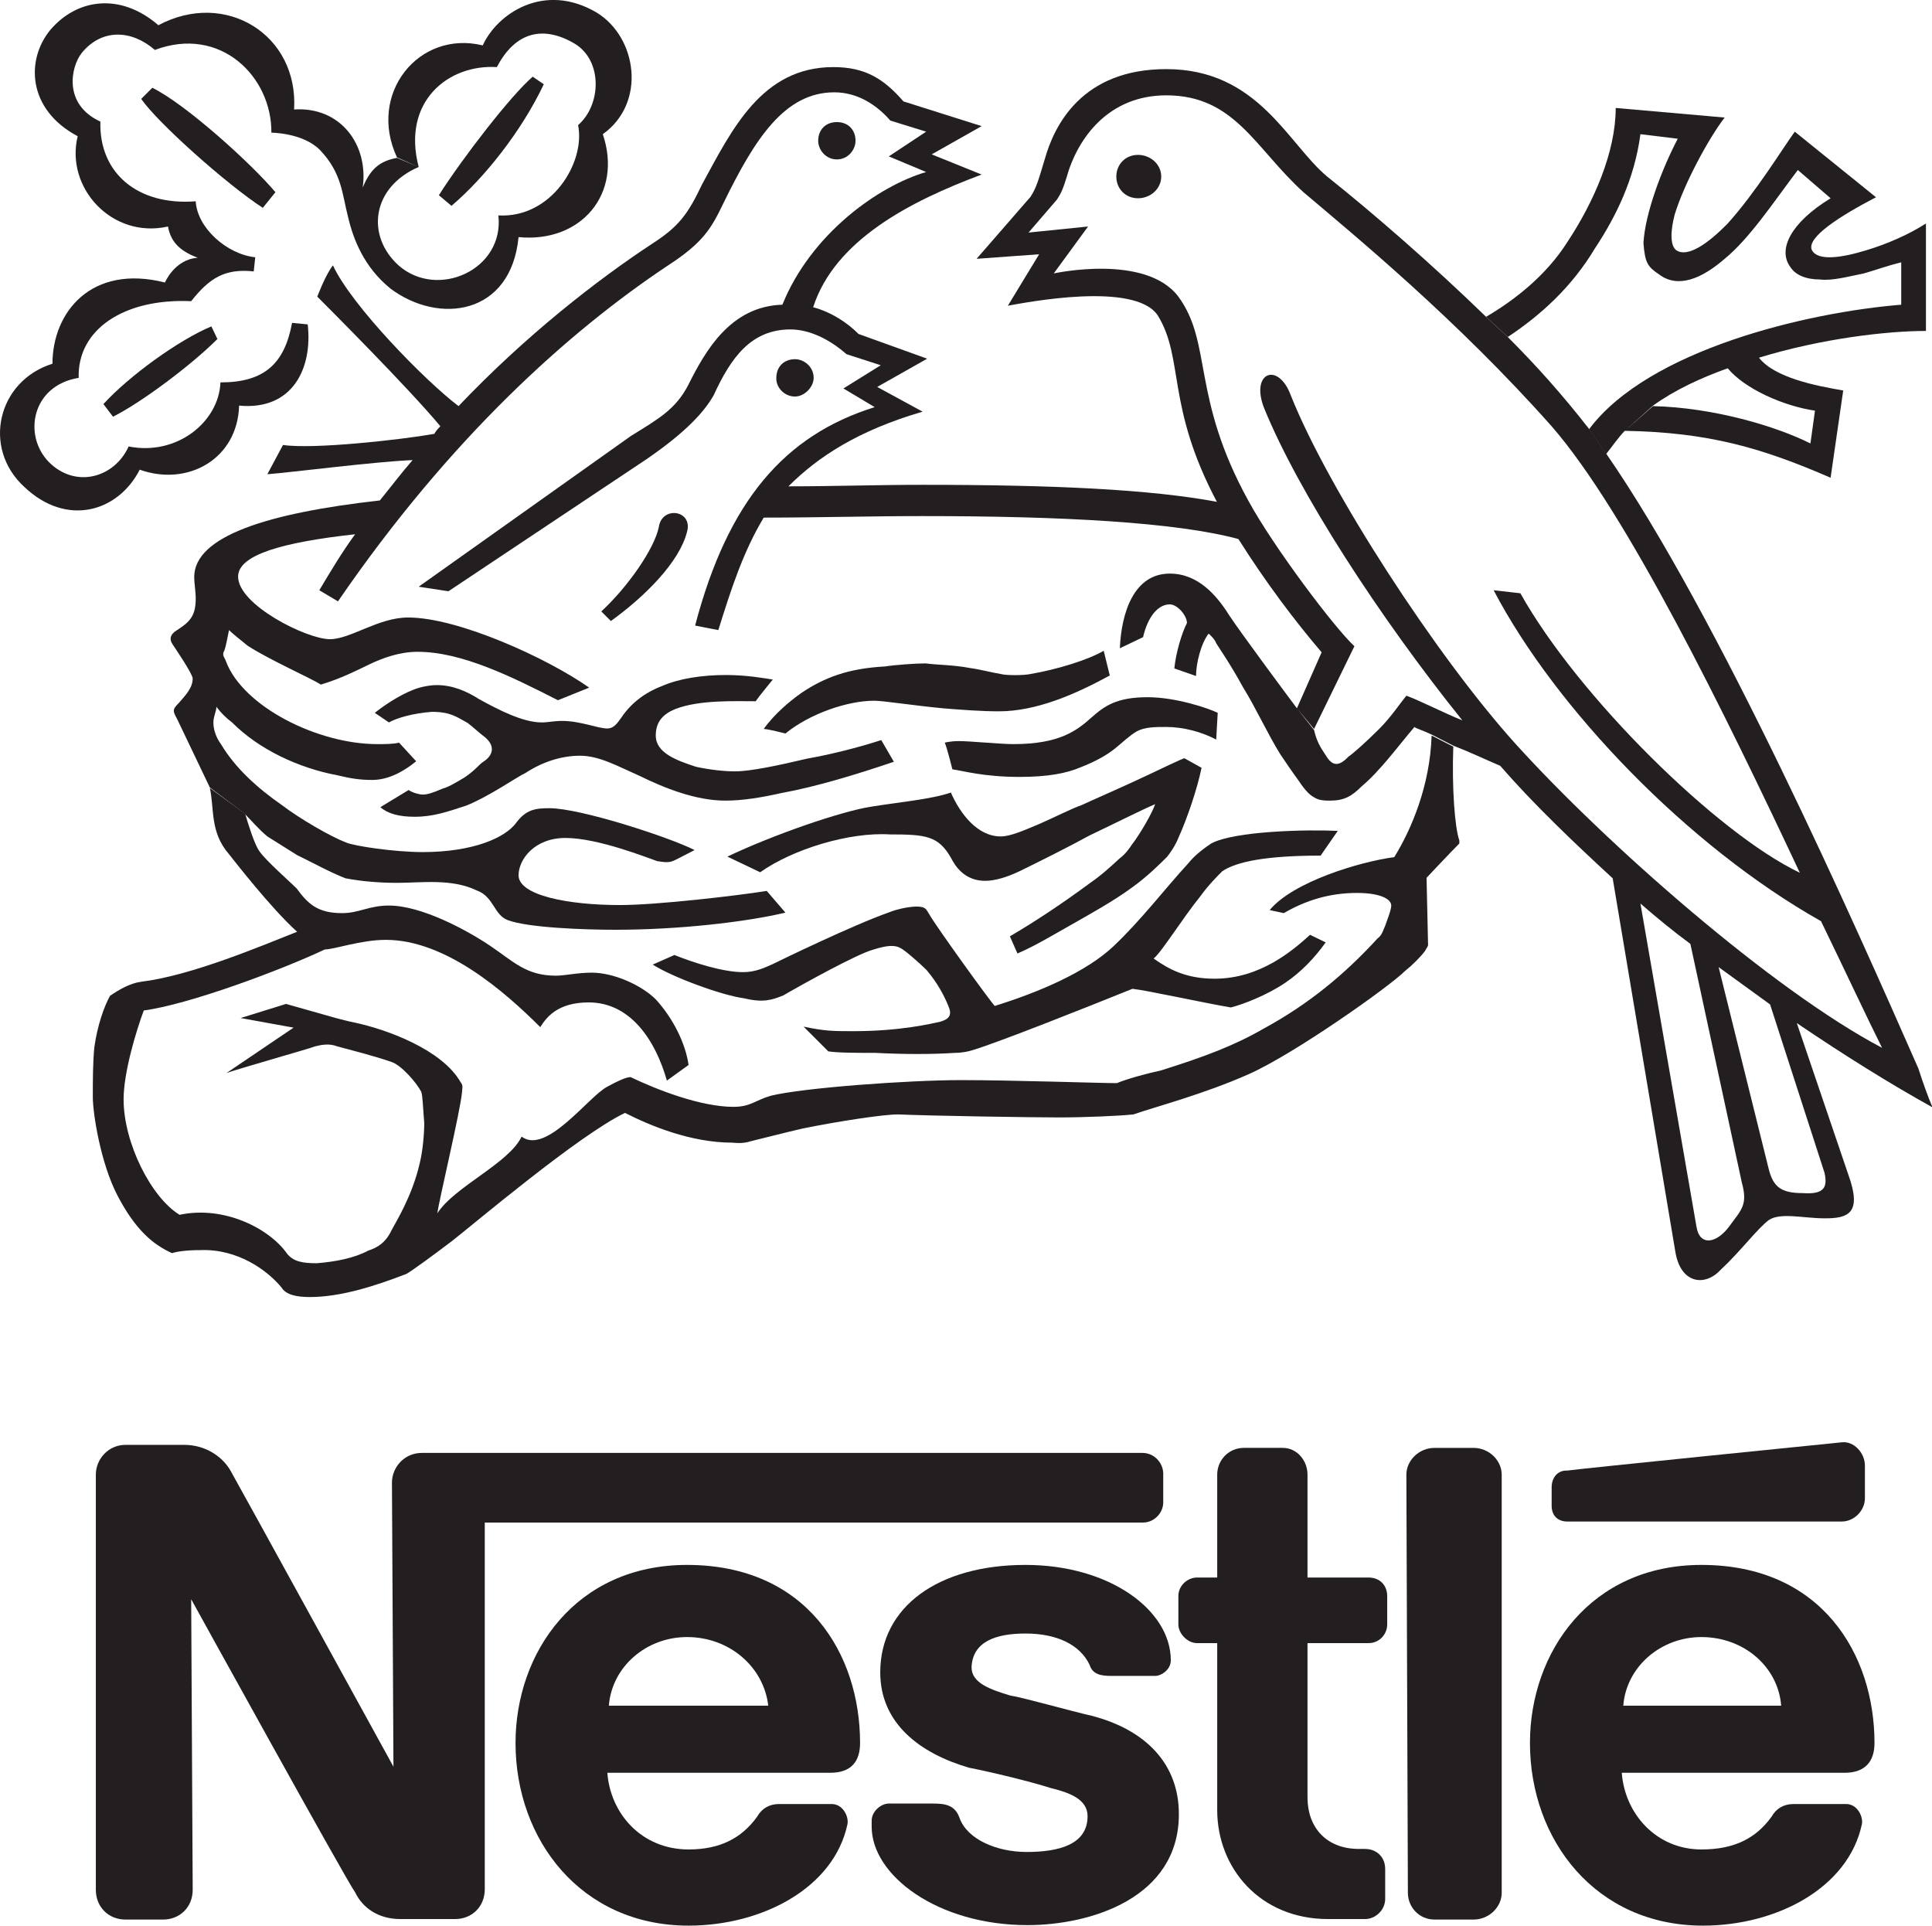 <?xml version="1.0" encoding="utf-8"?>
<!-- Generator: Adobe Illustrator 24.1.2, SVG Export Plug-In . SVG Version: 6.00 Build 0)  -->
<svg version="1.1" id="Layer_1" xmlns="http://www.w3.org/2000/svg" xmlns:xlink="http://www.w3.org/1999/xlink" x="0px" y="0px"
	 viewBox="0 0 383 381.7" style="enable-background:new 0 0 383 381.7;" xml:space="preserve">
<style type="text/css">
	.st0{fill-rule:evenodd;clip-rule:evenodd;fill:#231F20;}
</style>
<g>
	<path class="st0" d="M225.6,39.3c2.5,0,4.6-1.9,4.6-4.3c0-2.5-2.2-4.3-4.6-4.3c-2.5,0-4.3,1.9-4.3,4.3
		C221.3,37.4,223.1,39.3,225.6,39.3L225.6,39.3z"/>
	<path class="st0" d="M165.9,31.6c2.2,0,3.7-1.9,3.7-3.7c0-2.2-1.5-3.7-3.7-3.7c-2.2,0-3.7,1.5-3.7,3.7
		C162.2,29.7,163.7,31.6,165.9,31.6L165.9,31.6z"/>
	<path class="st0" d="M121.1,123.1l-1.9-1.9c5.3-4.9,10.5-12.4,11.4-16.7c0.6-4.3,6.8-3.4,5.6,0.9
		C134.7,111.4,127.9,118.2,121.1,123.1L121.1,123.1z"/>
	<path class="st0" d="M83,33.1c-9.3,4-10.5,13.6-4,19.5c7.7,6.8,21,0.9,19.8-9.9c10.5,0.6,17.3-10.5,15.8-17.9
		c4.6-4,4.9-12.7-0.6-16.1c-6.2-3.7-11.8-2.5-15.5,4.6C88.9,12.7,79.6,20.1,83,33.1l-4.3-1.9C72.8,18.6,83,5.9,95.7,9
		c2.8-6.2,12.1-12.7,22.6-6.5c8,4.9,9.9,17.9,1.2,24.1c4,11.8-4.3,21.6-16.7,20.4C101.3,62.5,87,64.4,77.4,57.2
		c-5.3-4.3-7.4-9.9-8.4-14.2c-1.2-4.6-1.2-8.7-5.6-13.3c-3.4-3.4-9.6-3.4-9.6-3.4C53.9,15.2,43.7,5,30.7,9.9
		c-4.6-4-10.5-4.3-14.5,0.6c-2.2,2.8-3.7,10.2,3.7,13.6c-0.3,10.2,7.4,16.7,18.9,15.8c0.3,5.3,6.2,10.5,11.8,11.1l-0.3,2.8
		c-5.6-0.6-8.7,1.2-12.4,5.9c-13.3-0.6-22.6,5.6-22.3,15.2C6.3,76.4,4.5,86.3,9.7,91.6c5.3,5.3,13,3.1,15.8-3.1
		c9.6,1.9,17.9-4.9,18.2-12.7c8.7,0,12.7-3.7,14.2-11.8l3.1,0.3C62,73,58,81.4,47.4,80.4C47.1,91,37.2,96.5,27.7,93.1
		c-4.3,8.4-14.5,11.4-22.9,3.4c-8.4-7.7-5.3-21,5.6-24.4c0-10.2,7.7-19.8,22.3-16.1c0,0,1.9-4.6,6.5-4.9c-3.1-1.2-5.3-2.8-5.9-6.2
		c-11.1,2.5-20.4-7.7-17.9-17.9C5.4,21.7,5.1,11.8,10,5.9C15.3-0.3,23.9-1.5,31.4,5c13.3-7.1,27.8,1.9,26.9,16.7
		c9.3-0.6,14.8,7.1,13.6,15.5c1.5-3.7,3.4-5.3,6.8-5.9L83,33.1L83,33.1z"/>
	<path class="st0" d="M105.6,15.2l2.2,1.5C103.4,26,96,35.3,89.5,40.8L87,38.7C91.7,31.3,101.3,18.9,105.6,15.2L105.6,15.2z"/>
	<path class="st0" d="M41.9,64.7l1.2,2.5C37.9,72.4,28,79.8,22.4,82.6l-1.9-2.5C25.5,74.6,35.4,67.4,41.9,64.7L41.9,64.7z"/>
	<path class="st0" d="M54.6,38.1l-2.5,3.1c-7.1-4.6-21-17-24.1-21.6l2.2-2.2C36.9,20.7,49.9,32.5,54.6,38.1L54.6,38.1z"/>
	<path class="st0" d="M41.6,156.2c0.9,4,0,8.7,3.7,13c1.2,1.5,8.4,10.8,13.6,15.5c-7.1,2.8-21,8.7-30.9,9.9
		c-2.2,0.3-4.3,1.5-6.2,2.8c-1.2,2.2-2.5,5.9-3.1,10.2c-0.3,3.1-0.3,6.5-0.3,9.9c0,3.1,1.5,13,4.9,19.5c3.4,6.5,6.8,9.6,10.8,11.4
		c0.9-0.3,2.8-0.6,5.6-0.6c7.4-0.3,13.3,4,16.1,7.4c0.9,1.5,3.1,1.9,5.6,1.9c6.2,0,13-2.2,19.2-4.6c1.5-0.9,5.3-3.7,9-6.5
		c4-3.1,25.1-21,34.3-25.4c4.9,2.5,13,5.9,21.3,5.9c0.3,0,1.9,0.3,3.7-0.3c2.5-0.6,5.9-1.5,10.2-2.5c7.4-1.5,16.1-2.8,18.9-2.8
		c6.8,0.3,26.9,0.6,31.9,0.6s12.1-0.3,14.8-0.6c4.3-1.5,13.9-4,22.9-8c9-4,27.8-17.3,30.9-20.4c1.5-1.2,3.1-2.8,4-4
		c0.3-0.6,0.6-0.9,0.6-1.2c0-0.3-0.3-13.3-0.3-13.3s4.6-4.9,6.5-6.8c0,0,0-0.3,0-0.6c-0.9-2.5-1.5-10.5-1.2-18.6l-4.3-2.2
		c-0.3,9.9-4,18.6-7.4,24.1c-6.8,0.9-20.1,4.9-24.7,10.5l2.8,0.6c4.3-2.5,9-4,14.5-4c4.6,0,6.8,1.2,6.8,2.5c0,0.9-0.9,3.1-1.2,4
		c-0.3,0.6-0.6,1.9-1.5,2.5c-6.5,7.1-13.6,13-22.6,17.9c-5.9,3.4-11.8,5.6-20.4,8.3c-2.8,0.6-6.5,1.6-8.7,2.5
		c-3.4,0-20.7-0.6-30.9-0.6c-10.2,0-31.2,1.5-37.7,3.1c-3.1,0.9-4,2.2-7.4,2.2c-6.5,0-15.2-3.4-20.4-5.9c-0.9,0-2.8,0.9-4.6,1.9
		c-3.7,1.9-12.1,13.6-17,9.9c-2.5,5.3-13.3,9.9-16.7,15.2c0.3-2.5,4.6-20.4,4.9-24.1c0-0.6,0.3-1.2-0.3-1.9
		c-3.7-6.5-14.8-10.5-21-11.8c-1.5-0.3-2.5-0.6-3.7-0.9l-9.9-2.8l-9,2.8l10.5,1.9l-13.3,9c2.5-0.9,16.7-4.9,17.6-5.3
		c1.2-0.3,2.8-0.6,4.3,0c2.2,0.6,7.4,1.9,10.8,3.1c1.9,0.6,4.9,4,5.9,5.9c0.3,0.9,0.3,2.5,0.6,6.2c0,2.2-0.3,5.6-0.9,8
		c-1.5,6.5-4.6,11.4-5.6,13.3c-1.2,2.5-2.8,3.4-4.6,4c-2.8,1.5-6.5,2.2-10.2,2.5c-2.8,0-4.6-0.3-5.9-1.9c-3.4-4.9-12.4-9.6-21.3-7.7
		c-5.6-3.4-11.1-14.2-11.1-22.9c0-5.3,2.5-13.6,4-17.6c9-1.2,27.2-8,35.9-12.1c1.9,0,7.1-1.9,12.1-1.9c11.8,0,23.5,10.2,30.6,17.3
		c1.2-1.9,3.4-4.9,9.6-4.9c8.4,0,13.3,7.7,15.5,15.5l4.3-3.1c-0.6-4.3-3.1-9.3-6.5-13c-2.8-2.8-8.3-5.3-12.7-5.3
		c-2.8,0-5.3,0.6-7.1,0.6c-5.9,0-8.4-2.8-13-5.9c-4.6-3.1-13.6-8-20.1-8c-4,0-5.9,1.5-9.3,1.5c-4.9,0-6.8-1.9-9-4.9
		c-1.2-1.2-6.2-5.6-7.4-7.4c-0.9-1.2-2.2-5.3-2.8-7.4L41.6,156.2L41.6,156.2z"/>
	<path class="st0" d="M48.4,161.2c1.5,1.5,2.8,3.1,4.6,4.6c1.9,1.2,4,2.5,5.9,3.7c3.1,1.5,6.5,3.4,9.6,4.6c3.1,0.6,6.8,0.9,10.2,0.9
		c4.9,0,10.8-0.9,15.8,1.5c3.4,1.2,3.4,4.9,6.2,5.9c4,1.5,15.2,1.9,21.3,1.9c12.4,0,25.7-1.5,33.7-3.4l-3.7-4.3
		c-5.6,0.9-21.7,2.8-29.1,2.8c-10.2,0-20.1-1.9-20.1-5.9c0-3.1,3.1-7.4,9.3-7.4c6.5,0,16.4,4,18.2,4.6c1.9,0.3,2.5,0.3,3.7-0.3
		l3.7-1.9c-4.9-2.5-22.6-8.3-28.8-8.3c-2.8,0-4.6,0.3-6.5,2.8c-2.2,3.1-8.7,5.9-18.6,5.9c-5.6,0-13.6-1.2-15.2-1.9
		c-3.1-1.2-9-4.6-12.7-7.4c-4.9-3.4-9.3-7.4-12.1-12.1c-0.9-1.2-1.5-2.8-1.5-4.3c0-1.2,0.6-2.2,0.6-3.1c0.9,1.2,1.9,2.2,3.1,3.1
		c5.3,5.3,13,9,21,10.5c2.5,0.6,4.3,0.9,6.8,0.9c3.4,0,6.5-1.9,8.7-3.7l-3.4-3.7c-0.9,0.3-3.1,0.3-4.3,0.3c-11.8,0-26.6-7.4-30-16.4
		c-0.3-0.9-0.9-1.2-0.3-2.2c0.3-0.9,0.6-2.5,0.9-4c0.6,0.6,2.2,1.9,3.7,3.1c4.3,2.8,12.7,6.5,14.5,7.7c4-1.2,7.1-2.8,9.6-4
		c2.5-1.2,5.9-2.5,9.6-2.5c8.7,0,18.6,4.9,27.8,9.6l6.2-2.5c-8.4-5.9-26-13.9-35.9-13.9c-5.9,0-11.4,4.3-15.5,4.3
		c-4.6,0-18.2-6.8-18.2-12.4c0-4.3,8.7-6.8,23.2-8.4c-2.5,3.4-4.9,7.4-7.1,11.1l3.7,2.2c22.3-32.5,45.8-53.5,65.3-66.5
		c7.1-4.6,8.7-7.4,11.1-12.4c6.2-12.7,12.1-22,22-22c4.6,0,8.4,2.5,11.1,5.6l7.1,2.2l-7.4,4.9l7.4,3.1c-9.6,2.8-22.9,12.4-28.5,26.3
		c-10.2,0.3-15.2,9-18.6,15.8c-2.5,4.9-5.9,6.8-11.4,10.2L83,116.3l5.9,0.9L128.2,91c7.7-5.3,11.4-9.3,13.3-12.7
		c3.4-7.4,7.4-13,15.2-13c3.7,0,7.7,1.9,11.1,4.9l6.8,2.2l-7.4,4.6l6.2,3.7c-17.9,5.6-29.1,18.6-35.6,43.3l4.6,0.9
		c2.5-8,4.9-15.5,9-22.3c10.5,0,21-0.3,31.5-0.3c27.5,0,50.4,1.2,62.8,4.6l-4.3-7.4c-13.3-2.5-32.5-3.4-58.5-3.4
		c-9,0-17.6,0.3-26.6,0.3c5.9-5.9,13.9-11.1,26.6-14.8l-9-4.9l9.9-5.6l-13.6-4.9c-2.2-2.2-5.3-4.3-9-5.3c4.3-13.3,19.2-21,33.4-26.3
		l-9.9-4l9.9-5.6l-15.5-4.9c-4-4.6-7.7-6.8-13.9-6.8c-14.2,0-20.1,12.4-26,23.2c-2.8,5.9-4.6,8.4-9.9,11.8
		c-10.8,7.1-25.1,18.2-38.4,32.2C84.3,75.5,69.7,60.6,66,52.6c-1.5,1.9-3.1,6.2-3.1,6.2c1.5,1.5,18.2,18.2,24.4,25.7
		c-0.3,0.3-0.9,0.9-1.2,1.5c-6.8,1.2-24.1,3.1-30,2.2L53,94c4.3-0.3,21.3-2.5,28.8-2.8c-2.2,2.5-4.3,5.3-6.5,8
		c-22.3,2.5-36.8,7.1-36.8,15.2c0,1.2,0.3,2.8,0.3,4.3c0,3.4-1.2,4.6-3.7,6.2c-1.5,0.9-1.5,1.9-0.9,2.8c0.6,0.9,4,5.9,4,6.8
		c0,1.9-1.5,3.4-2.8,4.9c-1.2,1.2-1.2,1.5-0.3,3.1l6.5,13.6L48.4,161.2L48.4,161.2z"/>
	<path class="st0" d="M322.1,85.4c-1.2,1.2-2.5,3.1-3.7,4.6l-3.4-4.9c11.8-15.8,43.3-23.2,61.9-24.7V52c-2.5,0.6-5,1.5-7.4,2.2
		c-3.1,0.6-6.2,1.5-8.7,1.2c-2.8,0-4.9-0.9-5.9-2.5c-2.5-3.4,0-8.7,8-13.6l-6.5-5.6c-4.9,6.5-9.6,13.6-14.5,17.6
		c-4.6,4-9.3,5.9-13,3.1c-2.2-1.5-2.8-2.2-3.1-6.2c0.3-5.9,3.7-14.8,6.8-20.7l-7.4-0.9c-1.2,9-4.9,16.4-9,22.6
		c-4.6,7.7-10.8,13.3-17.3,17.6l-4.3-4c5.3-3.1,11.8-8,16.1-14.8c5.3-8,9.6-17.9,9.6-26.6l21.6,1.9c-3.1,4-8,13-9.9,19.2
		c-0.9,3.4-0.9,6.2,0.3,7.1c2.2,1.5,6.2-1.2,10.2-5.3c5.6-6.2,11.1-15.2,13.3-18.2l16.1,13c-7.1,3.7-13.9,8-12.7,10.5
		c1.2,2.2,5.9,1.5,10.8,0c4-1.2,8.4-3.1,11.8-5.3v21.3c-7.7,0-20.7,1.5-33.1,5.3c3.1,4,11.4,5.6,16.7,6.5l-2.5,17.3
		C349.3,88.8,338.8,85.7,322.1,85.4l5.6-4.9c12.1,0.3,24.4,4,31.2,7.4l0.9-6.5c-6.2-0.9-13.9-4.3-17.3-8.4
		c-5.3,1.9-10.5,4.3-14.8,7.4L322.1,85.4L322.1,85.4z"/>
	<path class="st0" d="M257.1,140.4l4.9-11.1c-5.3-6.2-11.1-13.9-16.4-22.3l-4.3-7.4c-10.2-19.2-6.5-28.5-11.8-37.1
		c-4.6-6.8-26.3-2.5-29.7-1.9l6.2-10.2l-12.4,0.9L204.3,39c1.2-1.9,1.5-3.1,2.8-7.4c1.9-6.8,7.4-17.9,24.1-17.9
		c18.2,0,24.1,14.8,31.9,21.3c9.3,7.4,21,17.6,31.5,27.8l4.3,4c5.6,5.6,10.8,11.4,16.1,18.2l3.4,4.9c22.3,32.2,49.5,93.7,61.9,121.9
		c0.9,2.8,1.9,5.6,2.8,7.7c-8.3-4.6-17.3-10.2-26.9-16.7l-5.3-3.7c-3.4-2.5-6.8-4.9-10.2-7.4l-5.6-4.6c-3.4-2.5-6.8-5.3-9.9-8
		l11.1,64c0.6,4,4,3.4,6.5,0c2.5-3.4,3.7-4.3,2.5-8.7l-10.2-47.3l5.6,4.6l9.9,39.9c0.9,3.7,2.5,4.9,6.8,4.9c4.3,0.3,4.9-1.2,4.3-4
		l-10.8-33.4l5.3,3.7l10.2,30c2.8,7.7,0,8.7-4.6,8.7c-4.3,0-8.7-1.2-11.1,0.3c-2.5,1.9-5.6,6.2-9.6,9.9c-3.1,3.4-8,2.8-9-3.7
		l-12.4-73.9c-7.7-7.1-15.5-14.5-22.3-22.3c-2.8-1.2-6.2-2.8-9.3-4l-4.3-2.2c-1.9-0.9-3.1-1.2-3.4-1.5c-3.4,4-6.8,8.7-10.5,11.8
		c-1.9,1.9-3.4,2.8-6.2,2.8c-0.9,0-2.2,0-3.1-0.6c-1.2-0.6-2.2-1.9-3.4-3.7c-0.9-1.2-2.2-3.1-3.4-4.9c-2.5-4-4.9-9.3-7.4-13.3
		c-2.5-4.6-4.9-8-5.3-8.7c-0.3-0.9-1.5-1.9-1.5-1.9c-1.5,1.9-2.5,5.9-2.5,8.4l-4.3-1.5c0.3-3.1,1.5-7.1,2.5-9c0-1.5-1.9-3.7-3.4-3.7
		c-2.2,0-4.3,2.2-5.3,6.5l-4.6,2.2c0.3-7.1,2.8-14.8,9.9-14.8c5.6,0,9.3,4.3,11.8,8.3C246.3,125.9,255.3,138,257.1,140.4l3.4,4.3
		c0.6,2.8,1.9,4.3,2.5,5.3c1.2,1.9,2.5,1.9,4.3,0c0.9-0.6,3.4-2.8,6.2-5.6c2.2-2.2,4.3-5.3,5.3-6.5c2.5,0.9,7.4,3.4,11.1,4.9
		c-16.4-20.4-32.5-45.2-39.3-61.9c-2.8-7.1,2.8-9.3,5.3-2.5c7.4,18.6,28.8,51.6,44.5,69c17.9,19.8,51,48.9,72.7,60.3
		c-3.1-6.2-7.1-14.8-12.1-25.1c-26.3-14.8-52.6-42.1-64.9-65.6l5.3,0.6c11.4,20.4,39,47.6,55.4,55.4c-14.8-31.5-34.3-71.4-49.2-88.5
		c-18.9-21.3-39.3-38-49.2-46.4c-9.6-8.7-13.6-19.2-27.2-19.2c-11.4,0-17.6,8.4-19.8,16.4c-0.6,1.9-0.9,2.8-1.9,4.3l-5.6,6.5
		l11.8-1.2l-6.8,9.3c0,0,18.2-4,24.7,4.6c6.8,9.3,2.5,19.8,13.9,40.5c4.9,9,17,25.1,21,28.8l-8,16.4L257.1,140.4L257.1,140.4z"/>
	<path class="st0" d="M77.1,143.2l-2.8-1.9c1.5-1.2,4.6-3.4,7.7-4.6c1.5-0.6,3.4-0.9,4.6-0.9c3.1,0,5.9,1.2,8.4,2.8
		c4,2.2,8.7,4.6,12.4,4.6c1.2,0,2.5-0.3,4-0.3c3.7,0,7.1,1.5,9,1.5c1.2,0,1.9-0.9,2.8-2.2c1.9-2.8,4.6-4.9,8-6.2
		c3.4-1.5,8-2.2,12.7-2.2c4,0,7.4,0.6,9.3,0.9c0,0-2.8,3.4-3.4,4.3c-4,0-11.1-0.3-15.8,1.5c-3.1,1.2-4,3.1-4,5.3c0,3.4,4,4.9,8,6.2
		c2.8,0.6,5.6,0.9,7.7,0.9c3.1,0,8.7-1.2,14.2-2.5c6.8-1.2,13-3.1,14.8-3.7l2.5,4.3c-7.4,2.5-15.2,4.9-22.3,6.2
		c-4,0.9-7.7,1.5-11.1,1.5c-5.9,0-12.1-2.5-17-4.9c-4.3-1.9-8-4-11.8-4c-3.7,0-7.4,1.2-10.8,3.4c-1.9,0.9-7.1,4.6-11.8,6.5
		c-3.7,1.2-6.5,2.2-10.2,2.2c-3.1,0-5.3-0.6-6.8-1.9l5.6-3.4c0.9,0.6,2.2,0.9,2.8,0.9c0.9,0,1.9-0.3,4-1.2c1.2-0.3,3.1-1.5,4.3-2.2
		c2.2-1.5,2.8-2.5,3.7-3.1c1.9-1.2,2.5-3.1,0.3-4.9c-1.2-0.9-2.2-1.9-3.4-2.8c-2.2-1.2-3.4-2.2-7.1-2.2
		C81.8,141.4,78.7,142.3,77.1,143.2L77.1,143.2z"/>
	<path class="st0" d="M155.7,145.4c0,0-3.4-0.9-4.3-0.9c2.2-3.1,5.3-5.6,7.4-7.1c4.6-3.1,9.3-4.9,16.7-5.3c1.9-0.3,5.9-0.6,8-0.6
		c2.2,0.3,5.6,0.3,8.7,0.9c2.2,0.3,4.3,0.9,6.2,1.2c0.9,0.3,4.6,0.3,5.9,0c5.3-0.9,11.4-2.8,14.5-4.6l1.2,4.9
		c-6.8,3.7-14.5,7.1-22,7.1c-3.4,0-7.4-0.3-11.1-0.6c-6.2-0.6-11.8-1.5-13.6-1.5C168.1,138.9,160.6,141.4,155.7,145.4L155.7,145.4z"
		/>
	<path class="st0" d="M150.7,172.9l-6.5-3.1c9-4.3,22.6-9,28.5-9.9c5.6-0.9,12.1-1.5,15.8-2.8c1.9,4.3,5.3,8.7,9.9,8.7
		c1.9,0,4.6-1.2,7.7-2.5c3.4-1.5,6.5-3.1,8.3-3.7c1.9-0.9,7.7-3.4,13-5.9c1.9-0.9,7.1-3.4,7.4-3.4l3.4,1.9
		c-0.9,4.3-2.8,9.9-4.6,13.9c-0.6,1.5-1.5,2.8-2.2,3.7c-1.5,1.5-4,4-7.1,6.2c-3.4,2.5-7.7,4.9-12.1,7.4c-3.4,1.9-6.8,4-10.5,5.6
		l-1.5-3.4c5.3-3.1,10.8-6.8,15.8-10.5c2.2-1.5,4.3-3.4,5.9-4.9c1.2-0.9,1.9-1.9,2.5-2.8c1.5-1.9,4-6.2,4.6-8
		c-2.2,0.9-9.6,4.6-13,6.2c-4,2.2-10.2,5.3-13.9,7.1c-2.5,1.2-4.9,1.9-6.8,1.9c-4,0-5.9-2.8-6.8-4.6c-2.5-4.3-4.9-4.6-12.1-4.6
		C168.4,164.9,157.2,168.3,150.7,172.9L150.7,172.9z"/>
	<path class="st0" d="M188.8,152.5c0,0-0.9-3.7-1.5-5.3c0,0,1.2-0.3,2.8-0.3c2.2,0,8.3,0.6,10.8,0.6c9.3,0,12.7-2.8,15.5-5.3
		c2.5-2.2,4.9-4,11.1-4c5.6,0,12.1,2.2,13.9,3.1l-0.3,5.3c-2.8-1.5-6.5-2.5-9.9-2.5c-2.2,0-4.3,0-5.9,0.9c-1.5,0.9-2.8,2.2-4.3,3.4
		c-1.5,1.2-3.7,2.5-6.8,3.7c-2.8,1.2-6.5,1.9-12.1,1.9C195,154,191,152.8,188.8,152.5L188.8,152.5z"/>
	<path class="st0" d="M129.4,191.2l4.3-1.9c3.7,1.5,9.6,3.4,13.6,3.4c2.5,0,4.3-0.9,5.9-1.6c1.2-0.6,15.8-7.7,22.9-10.2
		c2.2-0.9,4.6-1.2,5.6-1.2c1.9,0,1.9,0.6,2.5,1.5c1.2,2.2,12.1,17.3,13,18.2c9-2.8,18.2-6.8,23.5-11.8c5.6-5.3,10.2-11.4,14.8-16.4
		c1.5-1.9,3.7-3.4,4.6-4c4.6-2.5,19.2-2.8,25.1-2.5l-3.4,4.9c-10.8,0-16.7,1.2-19.5,3.1c-0.9,0.9-2.8,2.8-4.3,4.9
		c-3.7,4.6-7.7,11.1-9.3,12.4c3.1,2.2,6.5,4,12.1,4c9,0,15.5-5.6,18.9-8.7l3.1,1.5c-2.2,3.1-4.9,5.9-8,8c-3.7,2.5-8.4,4.3-10.8,4.9
		c-5.3-0.9-16.7-3.4-19.5-3.7c-9.9,4-26.3,10.5-31.5,12.1c-0.9,0.3-2.2,0.6-3.7,0.6c-4.3,0.3-10.2,0.3-15.8,0c-3.7,0-7.4,0-9.3-0.3
		l-4.9-4.9c4.3,0.9,5.9,0.9,9.9,0.9c9.3,0,15.5-1.5,17.3-1.9c1.9-0.6,2.2-1.5,1.5-3.1c-0.9-2.2-2.2-4.6-4.3-7.1
		c-1.2-1.2-3.7-3.4-4.6-4c-1.2-0.9-2.5-1.2-6.2,0c-3.1,0.9-13.3,6.5-17.6,9c-2.2,0.9-4,1.5-7.7,0.6
		C143,197.3,133.1,193.6,129.4,191.2L129.4,191.2z"/>
	<path class="st0" d="M157.6,78.6c1.9,0,3.7-1.9,3.7-3.7c0-2.2-1.9-3.7-3.7-3.7c-2.2,0-3.7,1.5-3.7,3.7
		C153.8,76.7,155.4,78.6,157.6,78.6L157.6,78.6z"/>
	<path class="st0" d="M297.7,292.3c0-2.8-2.5-5.3-5.6-5.3h-7.7c-3.1,0-5.6,2.5-5.6,5.3l0.3,82.9c0,2.8,2.2,5.3,5.3,5.3h7.7
		c3.1,0,5.6-2.5,5.6-5.3V292.3L297.7,292.3z"/>
	<path class="st0" d="M307.6,294.8v3.7c0,1.9,1.2,3.1,3.1,3.1h54.4c2.5,0,4.6-2.2,4.6-4.6v-6.5c0-2.5-2.2-4.9-4.6-4.6
		c0,0-52.6,5.3-54.4,5.6C308.8,291.4,307.6,292.9,307.6,294.8L307.6,294.8z"/>
	<path class="st0" d="M263.3,380.4c-13.6,0-22-10.2-22-21.6v-33.1h-4c-1.9,0-3.7-1.9-3.7-3.7v-5.6c0-2.2,1.9-3.7,3.7-3.7h4v-20.4
		c0-2.8,2.2-5.3,5.3-5.3h7.7c2.8,0,4.9,2.5,4.9,5.3v20.4h12.1c2.2,0,3.7,1.5,3.7,3.7v5.6c0,1.9-1.5,3.7-3.7,3.7h-12.1v30.6
		c0,5.9,3.7,10.2,10.2,10.2h1.2c2.2,0,4,1.5,4,4v5.9c0,2.2-1.9,4-4,4H263.3L263.3,380.4z"/>
	<path class="st0" d="M170.5,345.5c0-17.6-10.5-35.3-34.3-35.3c-22,0-34,17.3-34,35.3c0,19.2,13,36.2,34.3,36.2
		c14.5,0,28.8-7.4,31.5-20.1c0.3-1.5-0.9-4-3.1-4h-10.5c-1.9,0-3.4,0.9-4.3,2.5c-3.1,4.3-7.4,6.5-13.6,6.5
		c-9.3,0-15.5-7.1-16.1-15.2h44.2C168.7,351.4,170.5,349.2,170.5,345.5L170.5,345.5z M120.7,338.1c0.6-7.7,7.4-13.6,15.5-13.6
		c8.4,0,15.2,5.9,16.1,13.6H120.7L120.7,338.1z"/>
	<path class="st0" d="M371.6,345.5c0-17.6-10.5-35.3-34.3-35.3c-22,0-34,17.3-34,35.3c0,19.2,13,36.2,34.3,36.2
		c14.5,0,28.8-7.4,31.5-20.1c0.3-1.5-0.9-4-3.1-4h-10.5c-1.9,0-3.4,0.9-4.3,2.5c-3.1,4.3-7.4,6.5-13.9,6.5c-9,0-15.2-7.1-15.8-15.2
		h44.2C369.7,351.4,371.6,349.2,371.6,345.5L371.6,345.5z M321.8,338.1c0.6-7.7,7.4-13.6,15.5-13.6c8.4,0,15.2,5.9,15.8,13.6H321.8
		L321.8,338.1z"/>
	<path class="st0" d="M226.5,288H83.6c-3.4,0-5.9,2.8-5.9,5.9l0.3,56.3c0,0-30.6-55.7-32.2-58.5c-1.5-2.8-4.9-5.3-9.3-5.3H24.9
		c-3.4,0-5.9,2.8-5.9,5.9v82.3c0,3.4,2.5,5.9,5.9,5.9h7.4c3.4,0,5.9-2.5,5.9-5.9L37.9,317c0,0,30.9,56,32.5,58.1
		c1.5,3.1,4.6,5.3,9,5.3h10.8c3.4,0,5.9-2.5,5.9-5.9v-72.7h130.5c2.2,0,4-1.9,4-4V292C230.5,289.8,228.7,288,226.5,288L226.5,288z"
		/>
	<path class="st0" d="M203.3,323.8c6.2,0,10.8,2.2,12.7,6.2c0.6,1.9,2.2,2.2,4.3,2.2h8.7c1.2,0,3.1-1.2,3.1-3.1
		c0-9.9-12.1-18.9-28.8-18.9c-17.3,0-28.8,8.3-28.8,21.3c0,10.2,8,16.1,17.6,18.9c4.6,0.9,12.4,2.8,16.1,4c3.7,0.9,7.4,2.2,7.4,5.6
		c0,5.6-5.6,7.1-12.1,7.1c-5.9,0-11.8-2.5-13.3-6.8c-0.9-2.5-2.8-2.8-5.3-2.8h-8.7c-1.5,0-3.4,1.5-3.4,3.4v1.2
		c0,9.6,13,19.5,30.9,19.5c12.4,0,30-5.3,30-22c0-9.9-6.5-16.7-17.3-19.5c-4-0.9-13.9-3.7-16.1-4c-4-1.2-7.7-2.5-7.7-5.6
		C192.8,325.4,197.4,323.8,203.3,323.8L203.3,323.8z"/>
</g>
</svg>
